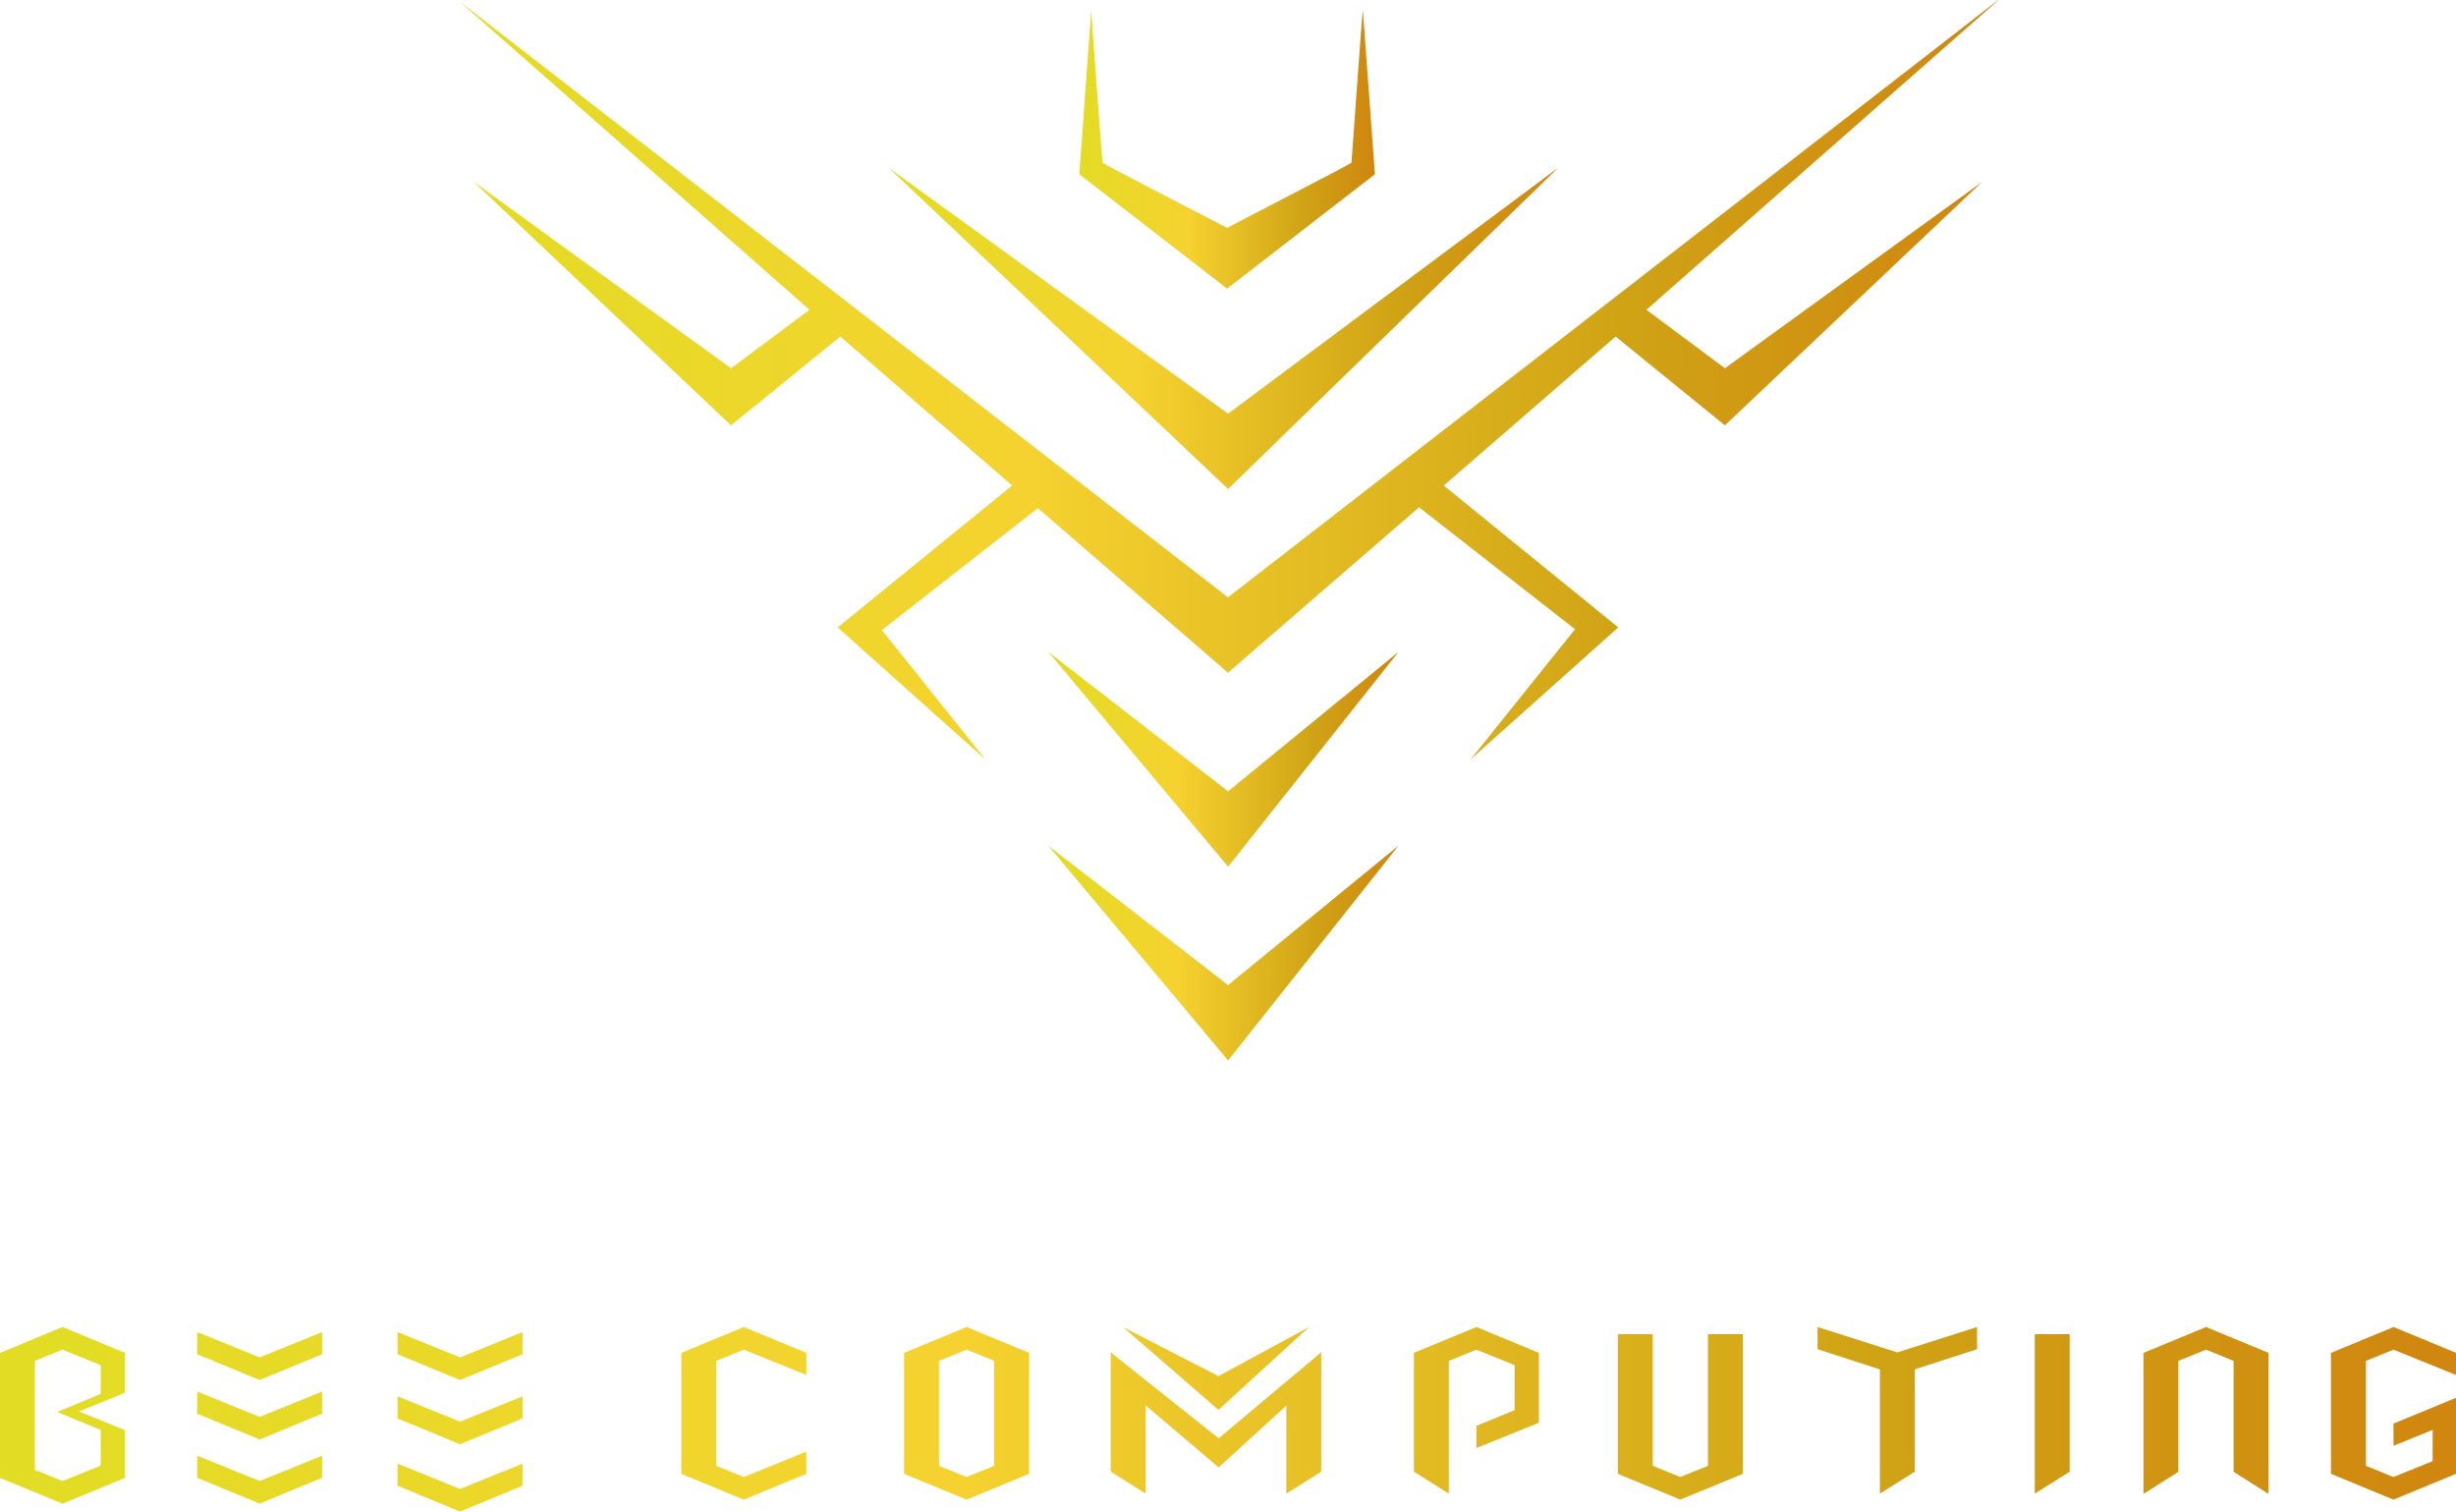 <?xml version="1.0" encoding="utf-8"?>
<!-- Generator: Adobe Illustrator 16.0.0, SVG Export Plug-In . SVG Version: 6.00 Build 0)  -->
<!DOCTYPE svg PUBLIC "-//W3C//DTD SVG 1.1//EN" "http://www.w3.org/Graphics/SVG/1.1/DTD/svg11.dtd">
<svg version="1.1" id="圖層_1" xmlns="http://www.w3.org/2000/svg" xmlns:xlink="http://www.w3.org/1999/xlink" x="0px" y="0px"
	 width="283.72px" height="174.612px" viewBox="0 0 283.72 174.612" enable-background="new 0 0 283.72 174.612"
	 xml:space="preserve">
<g>
	<defs>
		<polygon id="SVGID_1_" points="180.003,19.374 141.869,47.783 102.654,19.374 141.869,56.487 		"/>
	</defs>
	<clipPath id="SVGID_2_">
		<use xlink:href="#SVGID_1_"  overflow="visible"/>
	</clipPath>
	
		<linearGradient id="SVGID_3_" gradientUnits="userSpaceOnUse" x1="9.765625e-004" y1="174.612" x2="1.001" y2="174.612" gradientTransform="matrix(77.349 0 0 -77.349 102.625 13543.94)">
		<stop  offset="0" style="stop-color:#E3DC25"/>
		<stop  offset="0.37" style="stop-color:#F5D22F"/>
		<stop  offset="0.758" style="stop-color:#D0A315"/>
		<stop  offset="1" style="stop-color:#D0860F"/>
	</linearGradient>
	<rect x="102.654" y="19.374" clip-path="url(#SVGID_2_)" fill="url(#SVGID_3_)" width="77.349" height="37.113"/>
</g>
<g>
	<defs>
		<path id="SVGID_4_" d="M181.651,38.141l-2.126,1.649l-37.67,29.214l-37.67-29.214l-2.126-1.649L53.029,0.117L93.51,35.786
			l-9.063,6.752l-29.718-21.53l29.718,28.126l12.627-10.256l1.848,1.601l2.408,2.089l15.593,13.52L96.768,72.474l0.014,0.011
			l-0.013,0.011h0.023l17.044,15.239l-11.96-14.952l18.021-14.085l21.943,18.996v0.026l0.015-0.013l0.015,0.013v-0.026L163.929,58.6
			l18.022,14.086l-12.077,15.049l17.043-15.239h0.024l-0.014-0.011l0.015-0.011l-20.156-16.386l15.593-13.52l2.409-2.089
			l1.848-1.601l12.627,10.256l29.719-28.126l-29.719,21.53l-9.063-6.752l40.624-35.743l-0.015-0.027L181.651,38.141z M52.896-0.001
			l0.002,0.017l0.131,0.101L52.896-0.001z"/>
	</defs>
	<clipPath id="SVGID_5_">
		<use xlink:href="#SVGID_4_"  overflow="visible"/>
	</clipPath>
	
		<linearGradient id="SVGID_6_" gradientUnits="userSpaceOnUse" x1="4.882813e-004" y1="174.612" x2="1" y2="174.612" gradientTransform="matrix(177.928 0 0 -177.928 52.875 31112.156)">
		<stop  offset="0" style="stop-color:#E3DC25"/>
		<stop  offset="0.37" style="stop-color:#F5D22F"/>
		<stop  offset="0.758" style="stop-color:#D0A315"/>
		<stop  offset="1" style="stop-color:#D0860F"/>
	</linearGradient>
	<rect x="52.896" y="-0.001" clip-path="url(#SVGID_5_)" fill="url(#SVGID_6_)" width="177.928" height="87.736"/>
</g>
<g>
	<defs>
		<polygon id="SVGID_7_" points="121.098,75.298 141.869,100.114 161.56,75.298 141.869,91.41 		"/>
	</defs>
	<clipPath id="SVGID_8_">
		<use xlink:href="#SVGID_7_"  overflow="visible"/>
	</clipPath>
	
		<linearGradient id="SVGID_9_" gradientUnits="userSpaceOnUse" x1="4.882813e-004" y1="174.612" x2="1" y2="174.612" gradientTransform="matrix(40.461 0 0 -40.461 121.094 7152.674)">
		<stop  offset="0" style="stop-color:#E3DC25"/>
		<stop  offset="0.37" style="stop-color:#F5D22F"/>
		<stop  offset="0.758" style="stop-color:#D0A315"/>
		<stop  offset="1" style="stop-color:#D0860F"/>
	</linearGradient>
	<rect x="121.098" y="75.298" clip-path="url(#SVGID_8_)" fill="url(#SVGID_9_)" width="40.461" height="24.816"/>
</g>
<g>
	<defs>
		<polygon id="SVGID_10_" points="121.098,97.681 141.869,122.498 161.56,97.681 141.869,113.793 		"/>
	</defs>
	<clipPath id="SVGID_11_">
		<use xlink:href="#SVGID_10_"  overflow="visible"/>
	</clipPath>
	
		<linearGradient id="SVGID_12_" gradientUnits="userSpaceOnUse" x1="4.882813e-004" y1="174.613" x2="1" y2="174.613" gradientTransform="matrix(40.461 0 0 -40.461 121.094 7175.049)">
		<stop  offset="0" style="stop-color:#E3DC25"/>
		<stop  offset="0.37" style="stop-color:#F5D22F"/>
		<stop  offset="0.758" style="stop-color:#D0A315"/>
		<stop  offset="1" style="stop-color:#D0860F"/>
	</linearGradient>
	<rect x="121.098" y="97.681" clip-path="url(#SVGID_11_)" fill="url(#SVGID_12_)" width="40.461" height="24.816"/>
</g>
<g>
	<defs>
		<path id="SVGID_13_" d="M156.119,18.802c-0.02,0.102-14.404,7.521-14.364,7.521c-0.04,0-14.51-7.503-14.37-7.518
			c-0.068,0-1.344-17.543-1.313-17.642c-0.031,0.099-1.39,18.963-1.39,18.963l17.071,13.213l17.079-13.211
			c0,0-1.4-18.891-1.396-18.965C157.376,1.18,156.134,18.831,156.119,18.802"/>
	</defs>
	<clipPath id="SVGID_14_">
		<use xlink:href="#SVGID_13_"  overflow="visible"/>
	</clipPath>
	
		<linearGradient id="SVGID_15_" gradientUnits="userSpaceOnUse" x1="-4.882813e-004" y1="174.611" x2="1" y2="174.611" gradientTransform="matrix(34.151 0 0 -34.151 124.688 5980.457)">
		<stop  offset="0" style="stop-color:#E3DC25"/>
		<stop  offset="0.37" style="stop-color:#F5D22F"/>
		<stop  offset="0.758" style="stop-color:#D0A315"/>
		<stop  offset="1" style="stop-color:#D0860F"/>
	</linearGradient>
	<rect x="124.682" y="1.163" clip-path="url(#SVGID_14_)" fill="url(#SVGID_15_)" width="34.15" height="32.176"/>
</g>
<g>
	<defs>
		<polygon id="SVGID_16_" points="235.058,154.114 235.058,172.536 239.089,170.002 239.089,154.114 		"/>
	</defs>
	<clipPath id="SVGID_17_">
		<use xlink:href="#SVGID_16_"  overflow="visible"/>
	</clipPath>
	
		<linearGradient id="SVGID_18_" gradientUnits="userSpaceOnUse" x1="0" y1="174.612" x2="1" y2="174.612" gradientTransform="matrix(273.352 0 0 -273.352 9.5 47893.895)">
		<stop  offset="0" style="stop-color:#E3DC25"/>
		<stop  offset="0.37" style="stop-color:#F5D22F"/>
		<stop  offset="0.758" style="stop-color:#D0A315"/>
		<stop  offset="1" style="stop-color:#D0860F"/>
	</linearGradient>
	<rect x="235.058" y="154.114" clip-path="url(#SVGID_17_)" fill="url(#SVGID_18_)" width="4.031" height="18.422"/>
</g>
<g>
	<defs>
		<polygon id="SVGID_19_" points="78.706,156.275 78.706,156.706 78.706,167.688 78.706,169.944 78.706,170.248 78.706,170.25 
			85.923,173.23 93.147,170.248 93.14,167.688 85.923,170.616 82.736,169.324 82.736,157.201 85.93,155.906 93.147,158.833 
			93.147,156.272 85.929,153.292 		"/>
	</defs>
	<clipPath id="SVGID_20_">
		<use xlink:href="#SVGID_19_"  overflow="visible"/>
	</clipPath>
	
		<linearGradient id="SVGID_21_" gradientUnits="userSpaceOnUse" x1="0" y1="174.612" x2="1" y2="174.612" gradientTransform="matrix(273.349 0 0 -273.349 9.5 47893.371)">
		<stop  offset="0" style="stop-color:#E3DC25"/>
		<stop  offset="0.37" style="stop-color:#F5D22F"/>
		<stop  offset="0.758" style="stop-color:#D0A315"/>
		<stop  offset="1" style="stop-color:#D0860F"/>
	</linearGradient>
	<rect x="78.706" y="153.292" clip-path="url(#SVGID_20_)" fill="url(#SVGID_21_)" width="14.441" height="19.938"/>
</g>
<g>
	<defs>
		<polygon id="SVGID_22_" points="163.334,156.275 163.335,156.706 163.334,156.706 163.334,170.002 167.366,172.536 
			167.366,157.201 170.559,155.906 174.966,157.695 174.966,162.889 170.552,164.712 170.56,167.273 177.775,164.345 
			177.775,163.951 177.775,161.73 177.775,158.833 177.775,156.275 177.775,156.272 170.558,153.292 		"/>
	</defs>
	<clipPath id="SVGID_23_">
		<use xlink:href="#SVGID_22_"  overflow="visible"/>
	</clipPath>
	
		<linearGradient id="SVGID_24_" gradientUnits="userSpaceOnUse" x1="0" y1="174.612" x2="1" y2="174.612" gradientTransform="matrix(273.348 0 0 -273.348 9.5 47892.676)">
		<stop  offset="0" style="stop-color:#E3DC25"/>
		<stop  offset="0.37" style="stop-color:#F5D22F"/>
		<stop  offset="0.758" style="stop-color:#D0A315"/>
		<stop  offset="1" style="stop-color:#D0860F"/>
	</linearGradient>
	<rect x="163.334" y="153.292" clip-path="url(#SVGID_23_)" fill="url(#SVGID_24_)" width="14.441" height="19.244"/>
</g>
<g>
	<defs>
		<path id="SVGID_25_" d="M108.472,169.324v-12.123l3.193-1.295l3.186,1.293v12.122l-3.193,1.295L108.472,169.324z M104.441,156.275
			v0.431v10.982v2.256v0.307l7.217,2.979l7.224-2.982l-0.001-0.304h0.001v-11.11v-2.128v-0.434l-7.218-2.98L104.441,156.275z"/>
	</defs>
	<clipPath id="SVGID_26_">
		<use xlink:href="#SVGID_25_"  overflow="visible"/>
	</clipPath>
	
		<linearGradient id="SVGID_27_" gradientUnits="userSpaceOnUse" x1="0" y1="174.613" x2="1" y2="174.613" gradientTransform="matrix(273.348 0 0 -273.348 9.5 47893.199)">
		<stop  offset="0" style="stop-color:#E3DC25"/>
		<stop  offset="0.37" style="stop-color:#F5D22F"/>
		<stop  offset="0.758" style="stop-color:#D0A315"/>
		<stop  offset="1" style="stop-color:#D0860F"/>
	</linearGradient>
	<rect x="104.441" y="153.292" clip-path="url(#SVGID_26_)" fill="url(#SVGID_27_)" width="14.441" height="19.938"/>
</g>
<g>
	<defs>
		<polygon id="SVGID_28_" points="198.527,154.114 197.305,154.114 197.305,169.321 194.111,170.616 190.925,169.324 
			190.925,154.114 189.703,154.114 186.895,154.114 186.895,167.688 186.895,169.596 186.895,170.248 186.895,170.25 
			194.111,173.23 201.336,170.248 201.336,169.596 201.336,154.114 		"/>
	</defs>
	<clipPath id="SVGID_29_">
		<use xlink:href="#SVGID_28_"  overflow="visible"/>
	</clipPath>
	
		<linearGradient id="SVGID_30_" gradientUnits="userSpaceOnUse" x1="0" y1="174.612" x2="1" y2="174.612" gradientTransform="matrix(273.348 0 0 -273.348 9.5 47893.449)">
		<stop  offset="0" style="stop-color:#E3DC25"/>
		<stop  offset="0.37" style="stop-color:#F5D22F"/>
		<stop  offset="0.758" style="stop-color:#D0A315"/>
		<stop  offset="1" style="stop-color:#D0860F"/>
	</linearGradient>
	<rect x="186.895" y="154.114" clip-path="url(#SVGID_29_)" fill="url(#SVGID_30_)" width="14.441" height="19.116"/>
</g>
<g>
	<defs>
		<polygon id="SVGID_31_" points="247.616,156.275 247.618,156.982 247.616,156.982 247.616,172.57 251.647,170.018 
			251.647,157.201 254.841,155.906 258.026,157.199 258.026,170.018 262.057,172.57 262.057,158.833 262.057,156.982 
			262.057,156.272 254.84,153.292 		"/>
	</defs>
	<clipPath id="SVGID_32_">
		<use xlink:href="#SVGID_31_"  overflow="visible"/>
	</clipPath>
	
		<linearGradient id="SVGID_33_" gradientUnits="userSpaceOnUse" x1="0" y1="174.612" x2="1" y2="174.612" gradientTransform="matrix(273.348 0 0 -273.348 9.5 47892.699)">
		<stop  offset="0" style="stop-color:#E3DC25"/>
		<stop  offset="0.37" style="stop-color:#F5D22F"/>
		<stop  offset="0.758" style="stop-color:#D0A315"/>
		<stop  offset="1" style="stop-color:#D0860F"/>
	</linearGradient>
	<rect x="247.616" y="153.292" clip-path="url(#SVGID_32_)" fill="url(#SVGID_33_)" width="14.44" height="19.278"/>
</g>
<g>
	<defs>
		<polygon id="SVGID_34_" points="219.177,156.221 209.968,153.292 209.968,155.855 217.166,158.186 217.166,172.536 
			221.197,170.002 221.197,158.178 228.396,155.852 228.386,153.292 		"/>
	</defs>
	<clipPath id="SVGID_35_">
		<use xlink:href="#SVGID_34_"  overflow="visible"/>
	</clipPath>
	
		<linearGradient id="SVGID_36_" gradientUnits="userSpaceOnUse" x1="0" y1="174.611" x2="1" y2="174.611" gradientTransform="matrix(273.349 0 0 -273.349 9.5 47892.816)">
		<stop  offset="0" style="stop-color:#E3DC25"/>
		<stop  offset="0.37" style="stop-color:#F5D22F"/>
		<stop  offset="0.758" style="stop-color:#D0A315"/>
		<stop  offset="1" style="stop-color:#D0860F"/>
	</linearGradient>
	<rect x="209.968" y="153.292" clip-path="url(#SVGID_35_)" fill="url(#SVGID_36_)" width="18.428" height="19.244"/>
</g>
<g>
	<defs>
		<polygon id="SVGID_37_" points="269.278,156.275 269.279,156.613 269.278,156.613 269.278,156.982 269.278,167.688 
			269.278,169.666 269.278,170.157 269.278,170.25 276.496,173.23 283.72,170.248 283.72,161.464 276.496,164.447 276.504,167.006 
			281.023,165.172 281.023,168.779 276.495,170.616 273.309,169.324 273.309,157.201 276.503,155.906 283.72,158.833 
			283.72,156.272 276.503,153.292 		"/>
	</defs>
	<clipPath id="SVGID_38_">
		<use xlink:href="#SVGID_37_"  overflow="visible"/>
	</clipPath>
	
		<linearGradient id="SVGID_39_" gradientUnits="userSpaceOnUse" x1="0" y1="174.613" x2="1" y2="174.613" gradientTransform="matrix(273.348 0 0 -273.348 9.5 47893.199)">
		<stop  offset="0" style="stop-color:#E3DC25"/>
		<stop  offset="0.37" style="stop-color:#F5D22F"/>
		<stop  offset="0.758" style="stop-color:#D0A315"/>
		<stop  offset="1" style="stop-color:#D0860F"/>
	</linearGradient>
	<rect x="269.278" y="153.292" clip-path="url(#SVGID_38_)" fill="url(#SVGID_39_)" width="14.441" height="19.938"/>
</g>
<g>
	<defs>
		<polygon id="SVGID_40_" points="140.759,158.961 129.721,153.292 140.759,162.864 151.222,153.292 		"/>
	</defs>
	<clipPath id="SVGID_41_">
		<use xlink:href="#SVGID_40_"  overflow="visible"/>
	</clipPath>
	
		<linearGradient id="SVGID_42_" gradientUnits="userSpaceOnUse" x1="0" y1="174.612" x2="1" y2="174.612" gradientTransform="matrix(273.348 0 0 -273.348 9.5 47887.965)">
		<stop  offset="0" style="stop-color:#E3DC25"/>
		<stop  offset="0.37" style="stop-color:#F5D22F"/>
		<stop  offset="0.758" style="stop-color:#D0A315"/>
		<stop  offset="1" style="stop-color:#D0860F"/>
	</linearGradient>
	<rect x="129.721" y="153.292" clip-path="url(#SVGID_41_)" fill="url(#SVGID_42_)" width="21.5" height="9.572"/>
</g>
<g>
	<defs>
		<polygon id="SVGID_43_" points="152.058,156.684 140.781,166.144 129.183,156.92 128.317,156.195 128.317,156.706 
			128.317,170.002 132.348,172.536 132.348,162.348 140.781,169.509 148.595,162.373 148.595,172.536 152.626,170.002 
			152.626,156.706 152.626,156.184 		"/>
	</defs>
	<clipPath id="SVGID_44_">
		<use xlink:href="#SVGID_43_"  overflow="visible"/>
	</clipPath>
	
		<linearGradient id="SVGID_45_" gradientUnits="userSpaceOnUse" x1="0" y1="174.612" x2="1" y2="174.612" gradientTransform="matrix(273.349 0 0 -273.349 9.5 47894.258)">
		<stop  offset="0" style="stop-color:#E3DC25"/>
		<stop  offset="0.37" style="stop-color:#F5D22F"/>
		<stop  offset="0.758" style="stop-color:#D0A315"/>
		<stop  offset="1" style="stop-color:#D0860F"/>
	</linearGradient>
	<rect x="128.317" y="156.184" clip-path="url(#SVGID_44_)" fill="url(#SVGID_45_)" width="24.309" height="16.352"/>
</g>
<g>
	<defs>
		<path id="SVGID_46_" d="M4.006,169.783h0.025v-12.582l3.193-1.295l4.408,1.789v3.33l-4.414,1.822l-0.609,0.232l0.609,0.282
			l4.414,1.822v4.116l-4.408,1.788L4.006,169.783z M0,156.275l0.001,0.431H0v13.077h0.003L0,170.72l7.223,2.982l7.218-2.979v-0.003
			v-2.56v-1.243v-1.319v-0.394l-5.328-2.162l5.328-2.162v-0.393v-1.32v-0.334v-2.559v-0.003l-7.218-2.98L0,156.275z"/>
	</defs>
	<clipPath id="SVGID_47_">
		<use xlink:href="#SVGID_46_"  overflow="visible"/>
	</clipPath>
	
		<linearGradient id="SVGID_48_" gradientUnits="userSpaceOnUse" x1="0" y1="174.612" x2="1" y2="174.612" gradientTransform="matrix(273.349 0 0 -273.349 9.5 47893.637)">
		<stop  offset="0" style="stop-color:#E3DC25"/>
		<stop  offset="0.37" style="stop-color:#F5D22F"/>
		<stop  offset="0.758" style="stop-color:#D0A315"/>
		<stop  offset="1" style="stop-color:#D0860F"/>
	</linearGradient>
	<rect y="153.292" clip-path="url(#SVGID_47_)" fill="url(#SVGID_48_)" width="14.441" height="20.411"/>
</g>
<g>
	<defs>
		<polygon id="SVGID_49_" points="29.993,171.079 22.777,168.151 22.77,170.709 29.993,173.693 37.211,170.712 37.211,168.151 		"/>
	</defs>
	<clipPath id="SVGID_50_">
		<use xlink:href="#SVGID_49_"  overflow="visible"/>
	</clipPath>
	
		<linearGradient id="SVGID_51_" gradientUnits="userSpaceOnUse" x1="0" y1="174.612" x2="1" y2="174.612" gradientTransform="matrix(273.349 0 0 -273.349 9.5 47900.871)">
		<stop  offset="0" style="stop-color:#E3DC25"/>
		<stop  offset="0.37" style="stop-color:#F5D22F"/>
		<stop  offset="0.758" style="stop-color:#D0A315"/>
		<stop  offset="1" style="stop-color:#D0860F"/>
	</linearGradient>
	<rect x="22.77" y="168.151" clip-path="url(#SVGID_50_)" fill="url(#SVGID_51_)" width="14.441" height="5.542"/>
</g>
<g>
	<defs>
		<polygon id="SVGID_52_" points="29.993,163.668 22.777,160.741 22.77,163.301 29.993,166.283 37.211,163.303 37.211,160.741 		"/>
	</defs>
	<clipPath id="SVGID_53_">
		<use xlink:href="#SVGID_52_"  overflow="visible"/>
	</clipPath>
	
		<linearGradient id="SVGID_54_" gradientUnits="userSpaceOnUse" x1="0" y1="174.612" x2="1" y2="174.612" gradientTransform="matrix(273.349 0 0 -273.349 9.5 47893.621)">
		<stop  offset="0" style="stop-color:#E3DC25"/>
		<stop  offset="0.37" style="stop-color:#F5D22F"/>
		<stop  offset="0.758" style="stop-color:#D0A315"/>
		<stop  offset="1" style="stop-color:#D0860F"/>
	</linearGradient>
	<rect x="22.77" y="160.741" clip-path="url(#SVGID_53_)" fill="url(#SVGID_54_)" width="14.441" height="5.542"/>
</g>
<g>
	<defs>
		<polygon id="SVGID_55_" points="29.993,156.8 22.777,153.872 22.77,156.432 29.993,159.415 37.211,156.435 37.211,153.872 		"/>
	</defs>
	<clipPath id="SVGID_56_">
		<use xlink:href="#SVGID_55_"  overflow="visible"/>
	</clipPath>
	
		<linearGradient id="SVGID_57_" gradientUnits="userSpaceOnUse" x1="0" y1="174.612" x2="1" y2="174.612" gradientTransform="matrix(273.349 0 0 -273.349 9.5 47886.621)">
		<stop  offset="0" style="stop-color:#E3DC25"/>
		<stop  offset="0.37" style="stop-color:#F5D22F"/>
		<stop  offset="0.758" style="stop-color:#D0A315"/>
		<stop  offset="1" style="stop-color:#D0860F"/>
	</linearGradient>
	<rect x="22.77" y="153.872" clip-path="url(#SVGID_56_)" fill="url(#SVGID_57_)" width="14.441" height="5.543"/>
</g>
<g>
	<defs>
		<polygon id="SVGID_58_" points="53.145,171.997 45.928,169.07 45.921,171.628 53.145,174.612 60.362,171.631 60.362,169.07 		"/>
	</defs>
	<clipPath id="SVGID_59_">
		<use xlink:href="#SVGID_58_"  overflow="visible"/>
	</clipPath>
	
		<linearGradient id="SVGID_60_" gradientUnits="userSpaceOnUse" x1="0" y1="174.612" x2="1" y2="174.612" gradientTransform="matrix(273.348 0 0 -273.348 9.5 47901.699)">
		<stop  offset="0" style="stop-color:#E3DC25"/>
		<stop  offset="0.37" style="stop-color:#F5D22F"/>
		<stop  offset="0.758" style="stop-color:#D0A315"/>
		<stop  offset="1" style="stop-color:#D0860F"/>
	</linearGradient>
	<rect x="45.921" y="169.07" clip-path="url(#SVGID_59_)" fill="url(#SVGID_60_)" width="14.441" height="5.542"/>
</g>
<g>
	<defs>
		<polygon id="SVGID_61_" points="53.145,164.221 45.928,161.292 45.921,163.852 53.145,166.833 60.362,163.854 60.362,161.292 		
			"/>
	</defs>
	<clipPath id="SVGID_62_">
		<use xlink:href="#SVGID_61_"  overflow="visible"/>
	</clipPath>
	
		<linearGradient id="SVGID_63_" gradientUnits="userSpaceOnUse" x1="0" y1="174.613" x2="1" y2="174.613" gradientTransform="matrix(273.348 0 0 -273.348 9.5 47893.949)">
		<stop  offset="0" style="stop-color:#E3DC25"/>
		<stop  offset="0.37" style="stop-color:#F5D22F"/>
		<stop  offset="0.758" style="stop-color:#D0A315"/>
		<stop  offset="1" style="stop-color:#D0860F"/>
	</linearGradient>
	<rect x="45.921" y="161.292" clip-path="url(#SVGID_62_)" fill="url(#SVGID_63_)" width="14.441" height="5.542"/>
</g>
<g>
	<defs>
		<polygon id="SVGID_64_" points="53.145,156.8 45.928,153.872 45.921,156.432 53.145,159.415 60.362,156.435 60.362,153.872 		"/>
	</defs>
	<clipPath id="SVGID_65_">
		<use xlink:href="#SVGID_64_"  overflow="visible"/>
	</clipPath>
	
		<linearGradient id="SVGID_66_" gradientUnits="userSpaceOnUse" x1="0" y1="174.612" x2="1" y2="174.612" gradientTransform="matrix(273.348 0 0 -273.348 9.5 47886.449)">
		<stop  offset="0" style="stop-color:#E3DC25"/>
		<stop  offset="0.37" style="stop-color:#F5D22F"/>
		<stop  offset="0.758" style="stop-color:#D0A315"/>
		<stop  offset="1" style="stop-color:#D0860F"/>
	</linearGradient>
	<rect x="45.921" y="153.872" clip-path="url(#SVGID_65_)" fill="url(#SVGID_66_)" width="14.441" height="5.543"/>
</g>
</svg>
